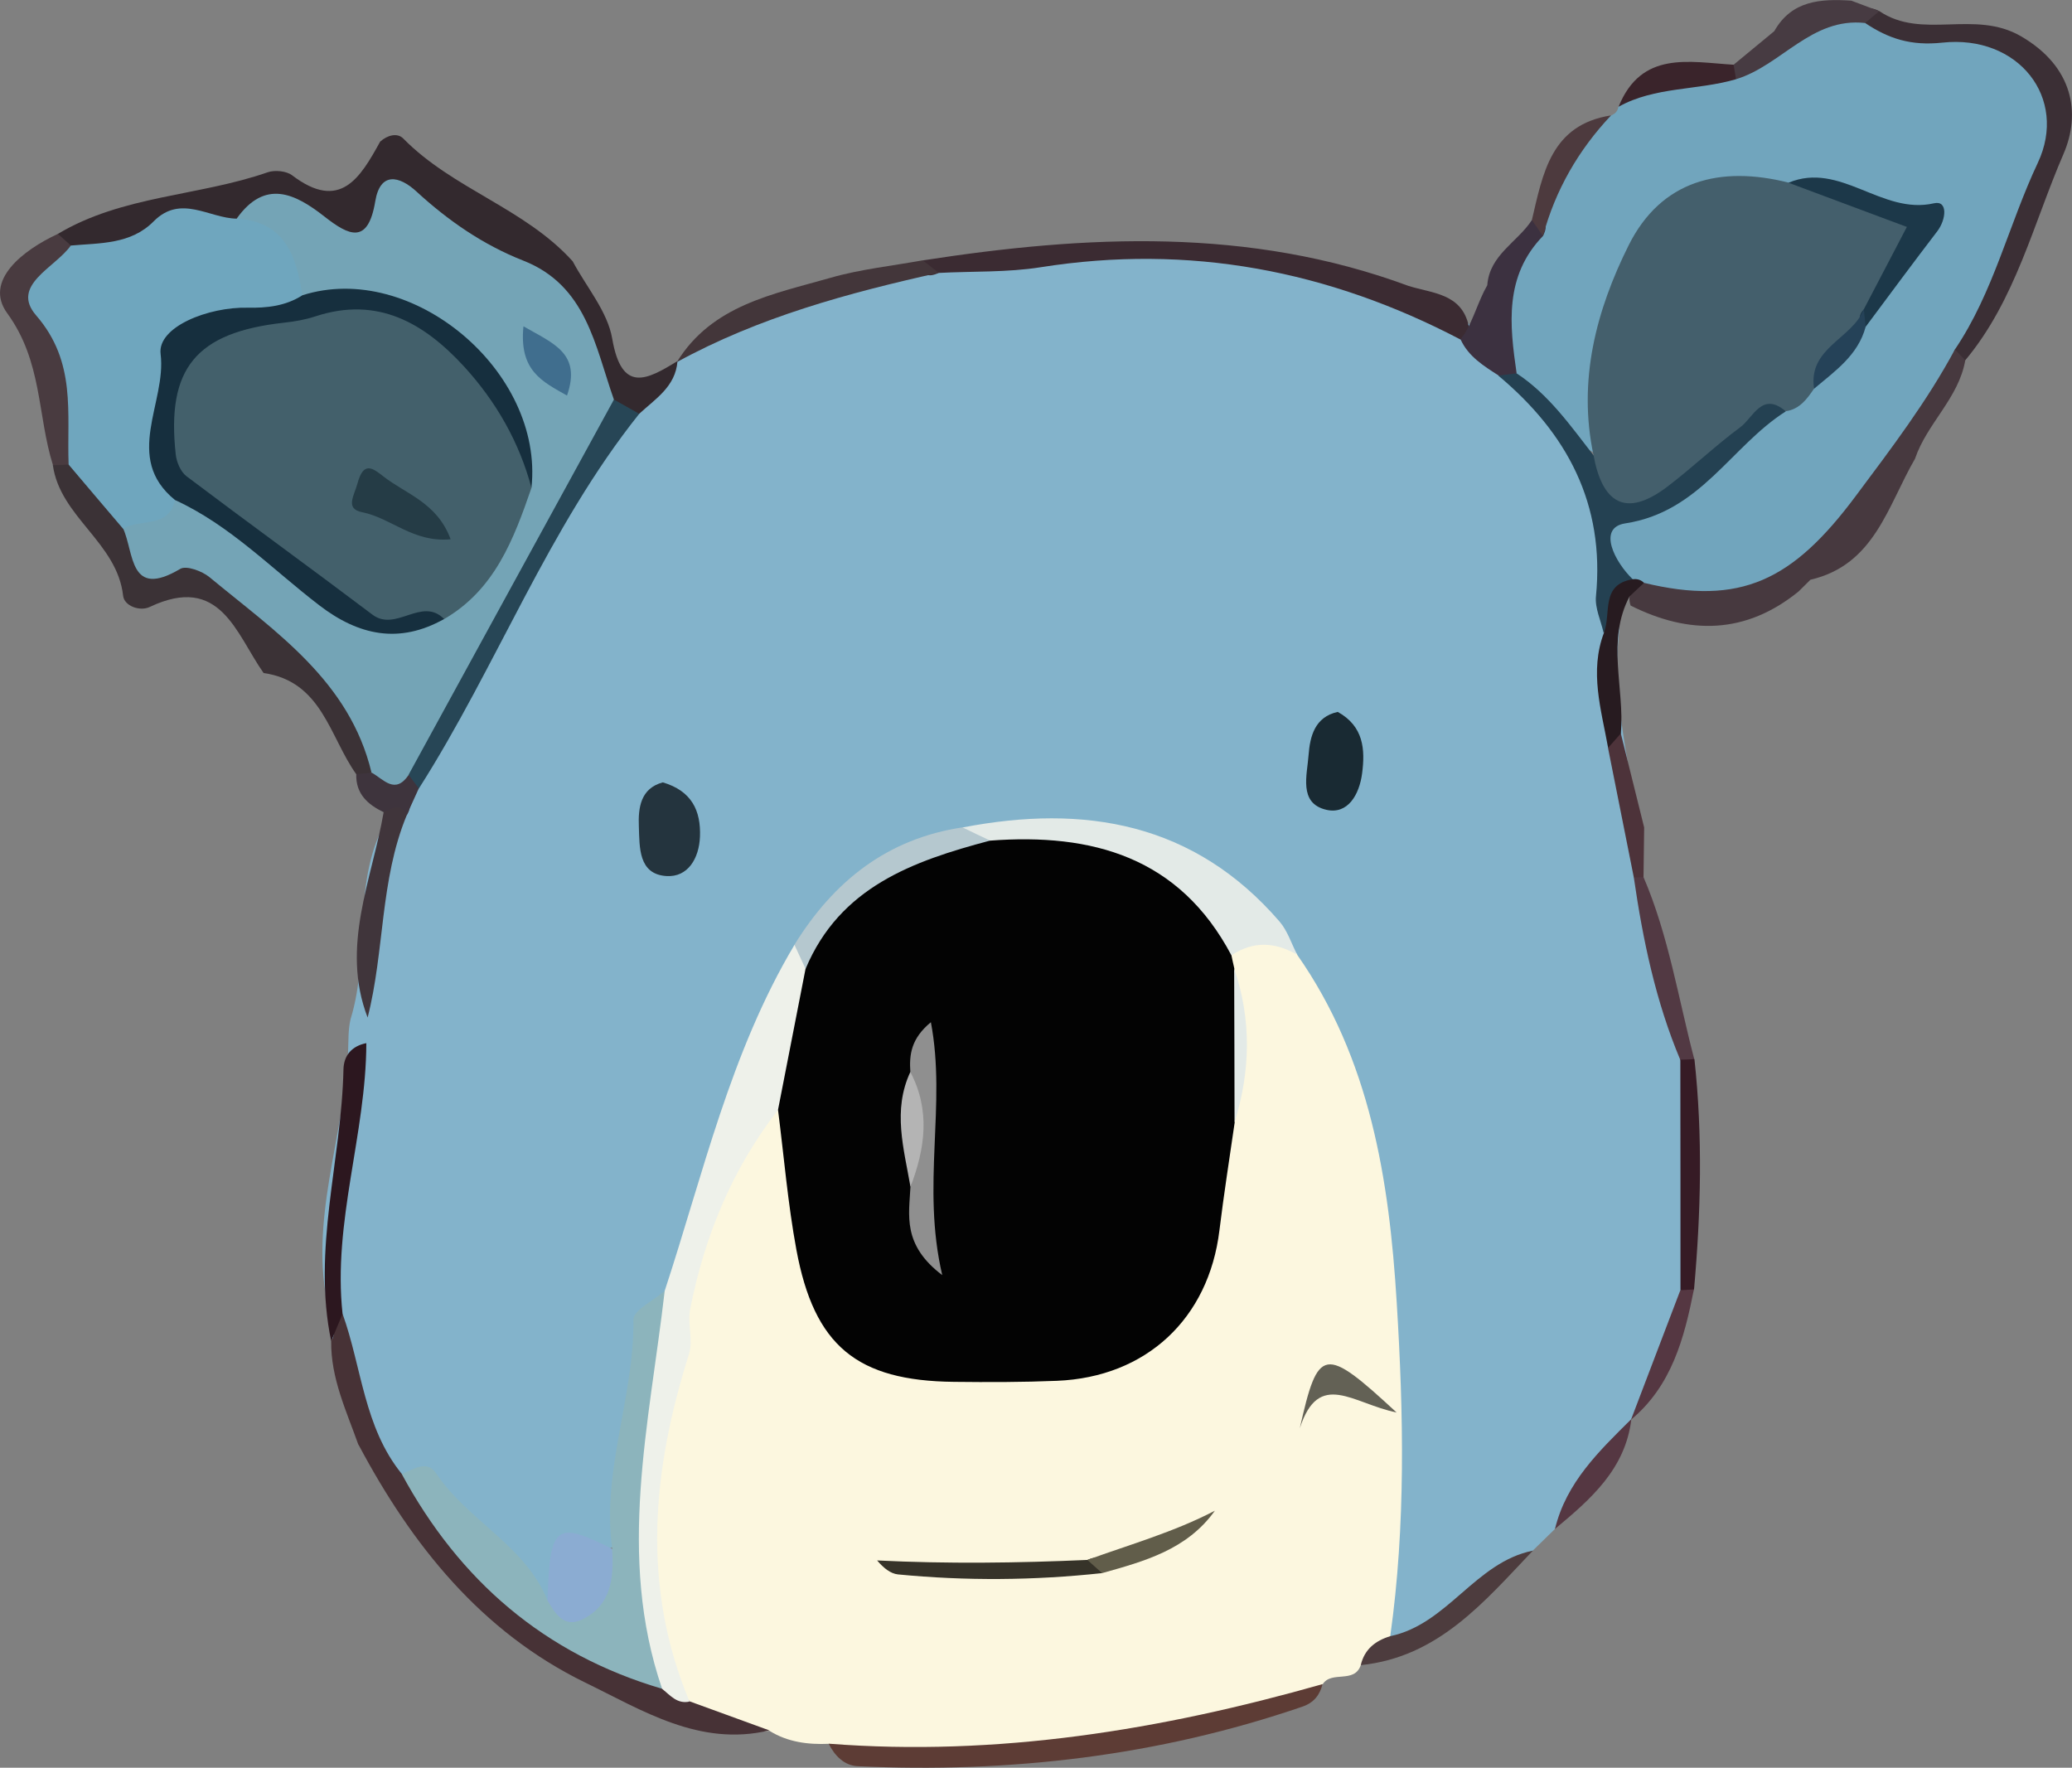 <?xml version="1.0" encoding="UTF-8"?>
<svg id="Isolation_Mode" data-name="Isolation Mode" xmlns="http://www.w3.org/2000/svg" viewBox="0 0 160.35 136.79">
  <rect x="0" y="0" width="160.35" height="136.79" fill="#808080" stroke="none"/>
  <defs>
    <style>
      .cls-1 {
        fill: #6fa6be;
      }

      .cls-1, .cls-2, .cls-3, .cls-4, .cls-5, .cls-6, .cls-7, .cls-8, .cls-9, .cls-10, .cls-11, .cls-12, .cls-13, .cls-14, .cls-15, .cls-16, .cls-17, .cls-18, .cls-19, .cls-20, .cls-21, .cls-22, .cls-23, .cls-24, .cls-25, .cls-26, .cls-27, .cls-28, .cls-29, .cls-30, .cls-31, .cls-32, .cls-33, .cls-34, .cls-35, .cls-36, .cls-37, .cls-38, .cls-39, .cls-40, .cls-41, .cls-42, .cls-43, .cls-44, .cls-45, .cls-46, .cls-47, .cls-48, .cls-49 {
        stroke-width: 0px;
      }

      .cls-2 {
        fill: #71a5bd;
      }

      .cls-3 {
        fill: #406e8e;
      }

      .cls-4 {
        fill: #b4b4b4;
      }

      .cls-5 {
        fill: #254258;
      }

      .cls-6 {
        fill: #192a33;
      }

      .cls-7 {
        fill: #473b42;
      }

      .cls-8 {
        fill: #fcf7df;
      }

      .cls-9 {
        fill: #244152;
      }

      .cls-10 {
        fill: #eef1ea;
      }

      .cls-11 {
        fill: #445f6c;
      }

      .cls-12 {
        fill: #5d3c35;
      }

      .cls-13 {
        fill: #4d3c3e;
      }

      .cls-14 {
        fill: #615d4a;
      }

      .cls-15 {
        fill: #363329;
      }

      .cls-16 {
        fill: #83b3cb;
      }

      .cls-17 {
        fill: #8cb4bc;
      }

      .cls-18 {
        fill: #030303;
      }

      .cls-19 {
        fill: #4d3a3e;
      }

      .cls-20 {
        fill: #43606b;
      }

      .cls-21 {
        fill: #24343e;
      }

      .cls-22 {
        fill: #47393f;
      }

      .cls-23 {
        fill: #2c171f;
      }

      .cls-24 {
        fill: #3a242b;
      }

      .cls-25 {
        fill: #1c3849;
      }

      .cls-26 {
        fill: #33292e;
      }

      .cls-27 {
        fill: #274656;
      }

      .cls-28 {
        fill: #8bacd2;
      }

      .cls-29 {
        fill: #361b25;
      }

      .cls-30 {
        fill: #4d333a;
      }

      .cls-31 {
        fill: #8f8f8f;
      }

      .cls-32 {
        fill: #b5c8cf;
      }

      .cls-33 {
        fill: #162f3e;
      }

      .cls-34 {
        fill: #43363a;
      }

      .cls-35 {
        fill: #636155;
      }

      .cls-36 {
        fill: #40353b;
      }

      .cls-37 {
        fill: #74a4b6;
      }

      .cls-38 {
        fill: #493b40;
      }

      .cls-39 {
        fill: #3b3236;
      }

      .cls-40 {
        fill: #3b2b32;
      }

      .cls-41 {
        fill: #553742;
      }

      .cls-42 {
        fill: #473236;
      }

      .cls-43 {
        fill: #3e343d;
      }

      .cls-44 {
        fill: #3c3140;
      }

      .cls-45 {
        fill: #e3eae7;
      }

      .cls-46 {
        fill: #271b20;
      }

      .cls-47 {
        fill: #253c46;
      }

      .cls-48 {
        fill: #523943;
      }

      .cls-49 {
        fill: #3b2f35;
      }
    </style>
  </defs>
  <path class="cls-16" d="M120.34,118.31c-.57.56-1.14,1.11-1.71,1.67-3.03,1.44-5.03,4.25-7.88,5.95-1.37.82-2.52,2.52-4.14.42-.79-7.89.51-15.77-.03-23.67-.66-9.66-2.4-18.98-7.12-27.55-4.04-8.24-12.89-10.8-20.57-10.3-1.28.08-2.58.48-3.89.54-5.62.86-9.61,4.06-12.56,8.76-3.73,7.42-6.37,15.24-8.63,23.2-.32,1.12-.53,2.25-1.29,3.18-1.47,1.15-2.44,2.49-2.43,4.54,0,4.95-1.29,9.72-2.23,14.53-2.4.73-4.28,2.1-5.35,4.44-3.52-.94-4.88-4.39-7.43-6.48-1.49-1.22-2.84-2.58-4.67-3.31-3.2-3.73-4.56-8.17-4.99-12.97-1.56-6.8,1.23-13.27,1.52-19.92.03-.83,0-1.66.19-2.48,1.58-5.07,0-10.74,2.89-15.58.37-.94.91-1.8,1.32-2.73,4.65-8.75,8.82-17.77,14.54-25.93.76-1.09,1.52-2.16,2.47-3.09,1.68-.83,3.08-1.99,4.08-3.6l-.06.07c5.98-4.94,13.32-6.15,20.6-7.53,4.65.38,9.14-.99,13.76-1.18,9.26-.38,17.82,2.2,26.32,5.34,1.61,1.03,2.88,2.46,4.29,3.72,7.06,5.1,7.56,12.75,7.97,20.44-.36,3.05-.02,6.07.47,9.08.64,3.32.42,6.73,1.01,10.06,1.16,4.97,2.43,9.9,3.97,14.77.03,5.37.01,10.75,0,16.11-1.06,3.87-2.19,7.71-4.55,11.04l.03-.05c-1.24,3.34-4.48,5.29-5.91,8.5Z"/>
  <path class="cls-8" d="M100.38,73.87c5.67,8.08,7.13,17.45,7.71,26.91.53,8.59.71,17.24-.5,25.83-.16,1.36-1.48,1.53-2.28,2.24-.5,1.46-2.27.4-2.95,1.48-7.97,3.32-16.27,5.3-24.89,5.45-4.43.08-8.98.95-13.32-.84-1.63.07-3.19-.13-4.61-1.01-2.6.3-4.72-.87-6.8-2.19-4.16-7.48-4.33-15-1.84-23.27,1.92-6.39,2.67-13.16,5.42-19.36.77-1.74,1.04-4.04,3.86-3.6,2.63,2.36,2.34,5.7,2.83,8.73,1.42,8.66,4.01,10.95,12.87,10.99,1.99,0,3.98.09,5.96-.12,5.91-.6,9.74-4.14,10.66-10.02.43-2.78.63-5.6,1.52-8.3,1.41-3.8.88-7.69.54-11.57,0-.56.14-1.08.38-1.59,1.92-2.23,3.73-2.04,5.46.24Z"/>
  <path class="cls-2" d="M124.68,8.93c.32-.11.51-.34.57-.67,2.43-3.21,6.19-2,9.34-2.8,3.28-1.46,5.19-6.16,9.91-4.21,2.09,1.1,4.26,1.33,6.65,1.32,6.83-.04,9.69,4.74,6.99,11.06-1.94,4.54-3.59,9.22-6.31,13.39-2.12,4.64-4.76,8.97-7.59,13.21-3.89,5.83-10.19,8.13-17.09,6.19-.48-.17-.93-.41-1.34-.71-2.99-4.51-2.86-5.49,1.79-7.22,3.94-1.47,6.04-5.07,9.28-7.3.96-.58,1.86-1.24,2.65-2.04,1.66-1.42,3.13-2.99,4.12-4.96,1.39-2.04,2.91-4,4.32-6.61-3.35-.76-6.16-2.9-9.75-2.22-9.21,0-12.65,3.73-13.8,15.02-.16,1.6.32,3.32-.98,4.68-2.88-1.37-4.39-4.19-6.62-6.26-2.35-4.18-.76-7.67,1.92-10.97,1.4-3.34,1.88-7.3,5.92-8.89Z"/>
  <path class="cls-26" d="M52.43,27.95c-.15,1.97-1.71,2.91-2.96,4.07-1.06.44-1.89.01-2.66-.68-2.02-6.73-7.15-10.43-13.05-13.39-.44-.22-.99-.89-1.23-.75-4.7,2.68-9.64-1.39-14.33.57-4.47-.91-8.11,3.27-12.64,2.08-.71-.37-1.25-.84-1.08-1.75,5-2.99,10.9-2.91,16.24-4.77.55-.19,1.44-.1,1.88.23,3.73,2.84,5.28.19,6.82-2.6.55-.5,1.33-.71,1.79-.24,3.84,3.91,9.42,5.4,13.11,9.5,1.06,1.99,2.7,3.88,3.06,5.99.73,4.24,2.68,3.19,5.05,1.73Z"/>
  <path class="cls-42" d="M27.74,111.81c-.93-2.62-2.15-5.17-2.11-8.04.46-.63-.02-1.66.88-2.11,1.49,4.15,1.65,8.78,4.58,12.39,1.9.57,2.77,2.24,3.85,3.66,4.27,5.69,10.02,9.31,16.5,11.95.9.41,1.32,1.29,1.92,1.99,2.06.75,4.12,1.5,6.18,2.25-5.39,1.29-9.83-1.55-14.25-3.7-8.04-3.92-13.41-10.63-17.54-18.4Z"/>
  <path class="cls-39" d="M27.57,59.91c-2.07-2.9-2.64-7.18-7.17-7.83-2.15-3.05-3.34-7.71-8.82-5.11-.76.36-1.96-.08-2.05-.86-.46-4.14-4.88-6.09-5.44-10.12.38-.34.82-.5,1.33-.49,2.48.83,3.86,2.84,5.23,4.87.69,1.83,2.38,1.88,3.92,2.48,6.57,2.55,11.21,7.3,14.37,13.52.54,1.05.52,2.24-.13,3.33-.36.37-.78.46-1.24.2Z"/>
  <path class="cls-12" d="M64.14,134.93c13.04,1.01,25.72-1.06,38.21-4.61-.21.85-.68,1.44-1.55,1.74-11.17,3.83-22.67,5.16-34.43,4.61-1.03-.05-1.77-.8-2.24-1.74Z"/>
  <path class="cls-49" d="M151.29,27.04c2.99-4.42,4.16-9.66,6.41-14.43,2.37-5.02-1.5-9.95-7.39-9.31-2.43.26-4.16-.31-5.97-1.52-.11-.88.04-1.45,1.1-.92,3.33,2.25,7.35-.15,10.97,1.95,4.05,2.36,4.64,5.97,3.28,9.11-2.33,5.38-3.71,11.3-7.6,15.96-.79.22-1.21.08-.8-.84Z"/>
  <path class="cls-40" d="M113.04,26.28c-10.23-5.36-21.01-7.42-32.51-5.6-2.59.41-5.26.3-7.89.44-1.04.47-1.32,0-1.23-.97,12.66-1.96,25.26-2.59,37.58,1.97,1.86.59,4.13.57,4.68,3.12,0,.48-.22.83-.64,1.06Z"/>
  <path class="cls-22" d="M151.29,27.04c.27.28.53.56.8.84-.51,2.94-2.97,4.89-3.89,7.62-2.11,3.63-3.12,8.21-8.09,9.36l-.92.91c-4.08,3.31-8.44,3.37-13,1.09-.31-.97.19-1.46,1.03-1.76,7.49,1.81,11.52-.17,16.41-6.74,2.74-3.67,5.49-7.28,7.66-11.32Z"/>
  <path class="cls-38" d="M5.31,35.95c-.4.02-.81.04-1.21.05-1.22-3.88-.81-8.01-3.54-11.76-1.84-2.52,1.23-4.9,3.92-6.14.34.3.67.6,1.01.9-.54,3.11-.25,6.02.93,9.08.97,2.51,1.36,5.55-1.11,7.87Z"/>
  <path class="cls-34" d="M71.41,20.14c.41.32.82.65,1.23.97-7,1.56-13.91,3.43-20.26,6.91,2.72-4.42,7.45-5.25,11.88-6.52,2.32-.67,4.77-.92,7.16-1.36Z"/>
  <path class="cls-44" d="M119.41,18.26c-3,3.1-2.59,6.85-2.04,10.63-.41.54-.87.59-1.39.17-1.15-.74-2.33-1.46-2.94-2.78.07-.15.16-.29.28-.41.74-1.2,1.08-2.58,1.78-3.8.17-2.35,2.34-3.33,3.45-5.04.96-.06,1.34.29.86,1.23Z"/>
  <path class="cls-48" d="M130.03,82c-1.9-4.52-2.89-9.27-3.59-14.1.23-.5.48-.49.75-.03,1.94,4.52,2.69,9.38,3.93,14.1-.35.46-.72.45-1.1.04Z"/>
  <path class="cls-13" d="M105.31,128.84c.29-1.22,1.13-1.88,2.28-2.23,4.45-.93,6.58-5.72,11.04-6.62-3.77,3.96-7.32,8.25-13.32,8.86Z"/>
  <path class="cls-29" d="M130.03,82c.37-.01.73-.02,1.1-.04.65,5.94.5,11.88-.03,17.81-.33.37-.68.39-1.05.06,0-5.94,0-11.89-.01-17.83Z"/>
  <path class="cls-7" d="M145.44.86c-.37.31-.74.61-1.1.92-4.16-.46-6.49,3.29-9.99,4.35-.26-.21-.38-.45-.35-.71.03-.27.09-.41.16-.41,1.05-.87,2.1-1.74,3.15-2.6,1.35-2.39,3.6-2.51,5.96-2.36.73.27,1.45.54,2.18.82Z"/>
  <path class="cls-24" d="M134.16,5.01c.06.37.13.75.19,1.12-2.99.88-6.27.56-9.09,2.13,1.77-4.37,5.47-3.46,8.91-3.25Z"/>
  <path class="cls-19" d="M119.41,18.26c-.29-.41-.58-.82-.86-1.23.85-3.6,1.47-7.38,6.13-8.1-2.52,2.67-4.31,5.77-5.27,9.33Z"/>
  <path class="cls-41" d="M130.04,99.84c.35-.02.7-.04,1.05-.06-.75,3.78-1.72,7.46-4.87,10.08,1.27-3.34,2.55-6.68,3.82-10.02Z"/>
  <path class="cls-30" d="M127.19,67.87c-.25.02-.5.03-.75.03-.67-3.35-1.33-6.69-2-10.04.3-.4.34-1.03.99-1.12.6,2.43,1.21,4.86,1.81,7.29-.02,1.28-.03,2.56-.05,3.83Z"/>
  <path class="cls-41" d="M120.34,118.31c.87-3.6,3.42-6.03,5.91-8.5-.46,3.88-3.16,6.21-5.91,8.5Z"/>
  <path class="cls-17" d="M51.24,130.68c-9.09-2.67-15.68-8.36-20.15-16.62.89-.34,1.94-1.14,2.67-.04,2.45,3.66,6.89,5.56,8.62,9.84,2.8.09,3.37-2.61,5-4-.84-6.03,1.71-11.76,1.64-17.75,0-.73,1.58-1.48,2.42-2.22,2.22,3.41.49,6.94-.27,10.12-1.41,5.95-2.06,11.66.3,17.46.43,1.06.87,2.22-.23,3.21Z"/>
  <path class="cls-10" d="M51.24,130.68c-3.53-10.29-.98-20.53.2-30.79,2.98-9.06,5.08-18.45,10.04-26.77,1.68-.27,1.61,1.06,1.9,2.07-.51,3.73.04,7.77-3.17,10.7-3.55,4.57-5.69,9.78-6.8,15.42-.22,1.12.25,2.41-.09,3.47-2.84,8.98-3.71,17.93.04,26.89-.95.21-1.49-.48-2.11-.98Z"/>
  <path class="cls-45" d="M100.38,73.87c-1.71-.98-3.4-1.07-5.09.06-.67.22-1.4.16-1.79-.38-4.28-5.92-10.51-7.23-17.25-7.38-.94-.42-2.08-.68-1.75-2.14,9.44-1.82,17.92-.37,24.53,7.29.61.71.91,1.69,1.35,2.54Z"/>
  <path class="cls-9" d="M115.98,29.06c.46-.05.93-.11,1.39-.17,2.49,1.64,4.16,4.04,5.95,6.34,2.89,2.15,5.43,1.48,7.87-.87,1.3-1.25,2.51-2.67,4.17-3.43,1.07-.49,2.52-1.34,2.83.91-4.23,2.69-6.59,7.77-12.41,8.66-2.18.33-.83,2.97.58,4.33-1.83.79-1.19,2.93-2.26,4.13-.21-.94-.68-1.91-.59-2.82.7-7.14-2.23-12.62-7.55-17.07Z"/>
  <path class="cls-27" d="M47.53,30.93c.65.36,1.3.73,1.94,1.09-7.07,8.85-11.02,19.53-17.05,28.99-.78-.21-1.28-.7-1.45-1.51,4.37-10.19,8.77-20.36,16.56-28.57Z"/>
  <path class="cls-28" d="M47.37,119.86c.15,2.23-.05,4.37-2.34,5.47-1.37.66-2.06-.46-2.66-1.48.18-5.85.61-6.2,5-4Z"/>
  <path class="cls-23" d="M26.51,101.67c-.29.7-.58,1.4-.88,2.11-1.48-7.09.8-14.01.95-21.02.02-1.09.65-1.82,1.77-2.04-.02,7.03-2.61,13.84-1.84,20.95Z"/>
  <path class="cls-32" d="M74.5,64.03c.7.34,1.4.68,2.11,1.01,0,.34-.03.8-.26.9-5.19,2.21-9.55,5.7-14.01,9.03-.29-.62-.58-1.24-.86-1.86,3.03-4.91,7.18-8.22,13.03-9.09Z"/>
  <path class="cls-6" d="M103.53,55.09c2,1.11,2.13,2.9,1.88,4.77-.21,1.6-1.09,3.2-2.78,2.8-2.15-.51-1.47-2.69-1.36-4.24.11-1.44.48-2.94,2.25-3.33Z"/>
  <path class="cls-21" d="M51.29,60.54c2.24.66,2.96,2.19,2.88,4.21-.07,1.67-.93,3.15-2.6,3.04-2.18-.14-2.07-2.25-2.13-3.83-.06-1.45.13-2.96,1.86-3.42Z"/>
  <path class="cls-36" d="M28.45,78.74c-2.11-5.5.33-10.63,1.24-15.89.29-.82.83-1.31,1.7-.89.49.24.33.73.08,1.14-2.07,5.01-1.7,10.49-3.02,15.64Z"/>
  <path class="cls-46" d="M124.12,48.95c.6-1.46-.29-3.74,2.26-4.13.33-.04.61.05.85.28-.37.35-.75.7-1.12,1.05-1.81,3.43-.38,7.07-.67,10.6-.33.37-.66.75-.99,1.12-.53-2.96-1.46-5.9-.32-8.91Z"/>
  <path class="cls-43" d="M31.47,63.1c-.46-1.03-1.13-.55-1.78-.25-1.24-.6-2.16-1.42-2.12-2.94.39-.04.79-.08,1.18-.12,1-.6,1.92.04,2.88.18.26.35.52.7.78,1.04-.32.7-.63,1.39-.95,2.09Z"/>
  <path class="cls-18" d="M62.34,74.98c2.65-6.34,8.31-8.35,14.27-9.93,7.92-.6,14.67,1.27,18.69,8.88.07.33.14.67.22,1,.51,3.98.46,7.95.03,11.93-.4,2.78-.84,5.56-1.18,8.35-.83,6.83-5.66,11.36-12.58,11.64-2.65.11-5.31.11-7.96.08-7.51-.08-10.82-2.78-12.2-10.23-.66-3.57-.96-7.21-1.42-10.82.71-3.64,1.42-7.28,2.13-10.91Z"/>
  <path class="cls-15" d="M85.29,121.73c-5.26.57-10.54.61-15.8.1-.57-.06-1.11-.49-1.61-1.08,5.46.27,10.87.2,16.27-.04,1.12-.49,1.25.13,1.14,1.02Z"/>
  <path class="cls-35" d="M108.08,109.3c-3.38-.68-6.01-3.34-7.49,1.22,1.42-6.32,1.87-6.42,7.49-1.22Z"/>
  <path class="cls-14" d="M85.29,121.73c-.38-.34-.76-.68-1.14-1.02,3.31-1.2,6.71-2.16,9.87-3.81-2.16,3.02-5.45,3.91-8.73,4.83Z"/>
  <path class="cls-45" d="M95.54,86.86c0-3.98-.02-7.95-.03-11.93,1.35,3.97,1.27,7.95.03,11.93Z"/>
  <path class="cls-11" d="M138.2,31.83c-1.84-1.58-2.52.49-3.51,1.22-1.96,1.45-3.73,3.15-5.67,4.62-3.24,2.45-5.03,1.23-5.7-2.45-1.23-5.77.21-11.21,2.72-16.24,2.52-5.04,7.09-6.18,12.37-4.85,3.58-.37,6.23,2.54,10.06,2.5-.48,2.91-2.34,4.8-3.46,7.02-1.35,2.28-3.4,4.05-4.62,6.42-.55.81-1.12,1.6-2.19,1.75Z"/>
  <path class="cls-25" d="M144.24,23.93c1.12-2.15,2.25-4.3,3.33-6.37-3.15-1.17-6.15-2.29-9.16-3.42,4.02-1.68,7.21,2.52,11.26,1.59,1.09-.25.95,1.26.25,2.17-1.87,2.44-3.7,4.92-5.54,7.39-.56-.4-.6-.85-.14-1.36Z"/>
  <path class="cls-5" d="M144.24,23.93c.05.45.09.9.14,1.36-.59,2.21-2.38,3.43-3.99,4.79-.49-3.16,2.95-3.86,3.85-6.15Z"/>
  <path class="cls-37" d="M31.63,59.96c-1.06,1.56-1.94.34-2.88-.18-1.7-7.09-7.42-10.88-12.54-15.12-.57-.47-1.79-.92-2.26-.64-3.97,2.36-3.56-1.25-4.42-3.12.87-1.9,2.77-2.09,4.43-2.7,3.68.42,5.83,3.31,8.56,5.28,3.26,2.34,6.35,5.52,10.97,3.12,3.53-2.17,5.01-5.69,6.23-9.38.18-7.72-7.05-13.93-16-13.73-2.42-1.68-3.39-4.56-5.4-6.58,2.19-3.07,4.51-1.94,6.78-.16,1.91,1.5,3.38,2.2,3.94-1.17.38-2.3,1.85-1.99,3.19-.76,2.45,2.25,5.15,4.12,8.25,5.34,4.91,1.92,5.56,6.6,7.03,10.76-5.3,9.68-10.6,19.35-15.89,29.03Z"/>
  <path class="cls-1" d="M18.33,16.92c3.74.23,4.61,2.91,5.07,5.94-.59,2.29-2.52,2.34-4.32,2.5-3.71.31-5.72,1.9-5.39,6.01.19,2.42-.07,4.89-.15,7.34-.51,2.24-2.72,1.38-4.01,2.21-1.41-1.66-2.82-3.31-4.22-4.97-.15-3.98.63-7.92-2.51-11.54-2.03-2.34,1.48-3.7,2.68-5.41,2.26-.2,4.64-.08,6.41-1.87,2.1-2.12,4.29-.24,6.43-.21Z"/>
  <path class="cls-31" d="M70.45,82.95c-.09-1.33.05-2.58,1.59-3.85,1.22,6.43-.75,12.59.88,19.57-3.11-2.35-2.57-4.66-2.46-6.84.78-2.96-.57-5.92-.01-8.89Z"/>
  <path class="cls-4" d="M70.45,82.95c1.56,2.96,1.15,5.92.01,8.89-.51-2.96-1.4-5.92-.01-8.89Z"/>
  <path class="cls-20" d="M41.13,37.75c-1.37,3.97-2.84,7.89-6.77,10.16-4.03,1.19-7.35-.06-10.47-2.68-1.77-1.49-3.41-3.3-5.51-4.25-5.63-2.55-5.78-7.14-5.05-12.25.24-1.69,1.36-3.33,2.52-3.42,5.38-.4,10.55-4.19,16.21-.83,5.15,3.07,8.6,7.1,9.07,13.27Z"/>
  <path class="cls-33" d="M41.13,37.75c-.95-3.56-2.75-6.69-5.21-9.38-3.09-3.37-6.69-5.47-11.51-3.89-.78.26-1.61.4-2.43.49-6.8.75-9.11,3.52-8.38,10.19.06.59.38,1.35.83,1.69,4.77,3.6,9.62,7.11,14.39,10.71,1.83,1.38,3.81-1.42,5.55.34-3.47,1.95-6.61,1.28-9.66-1.06-3.66-2.8-6.89-6.19-11.17-8.15-4.03-3.28-.64-7.54-1.11-11.29-.27-2.11,3.71-3.66,6.73-3.59,1.5.03,2.95-.13,4.24-.96,8.47-2.71,18.7,5.88,17.73,14.89Z"/>
  <path class="cls-3" d="M40.51,25.25c2.34,1.35,4.5,2.09,3.37,5.36-1.91-1.09-3.72-1.91-3.37-5.36Z"/>
  <path class="cls-47" d="M34.86,41.73c-2.88.27-4.6-1.65-6.82-2.09-1.36-.27-.64-1.25-.37-2.25.47-1.72,1.17-1.17,1.98-.54,1.75,1.38,4.17,2.03,5.22,4.87Z"/>
</svg>